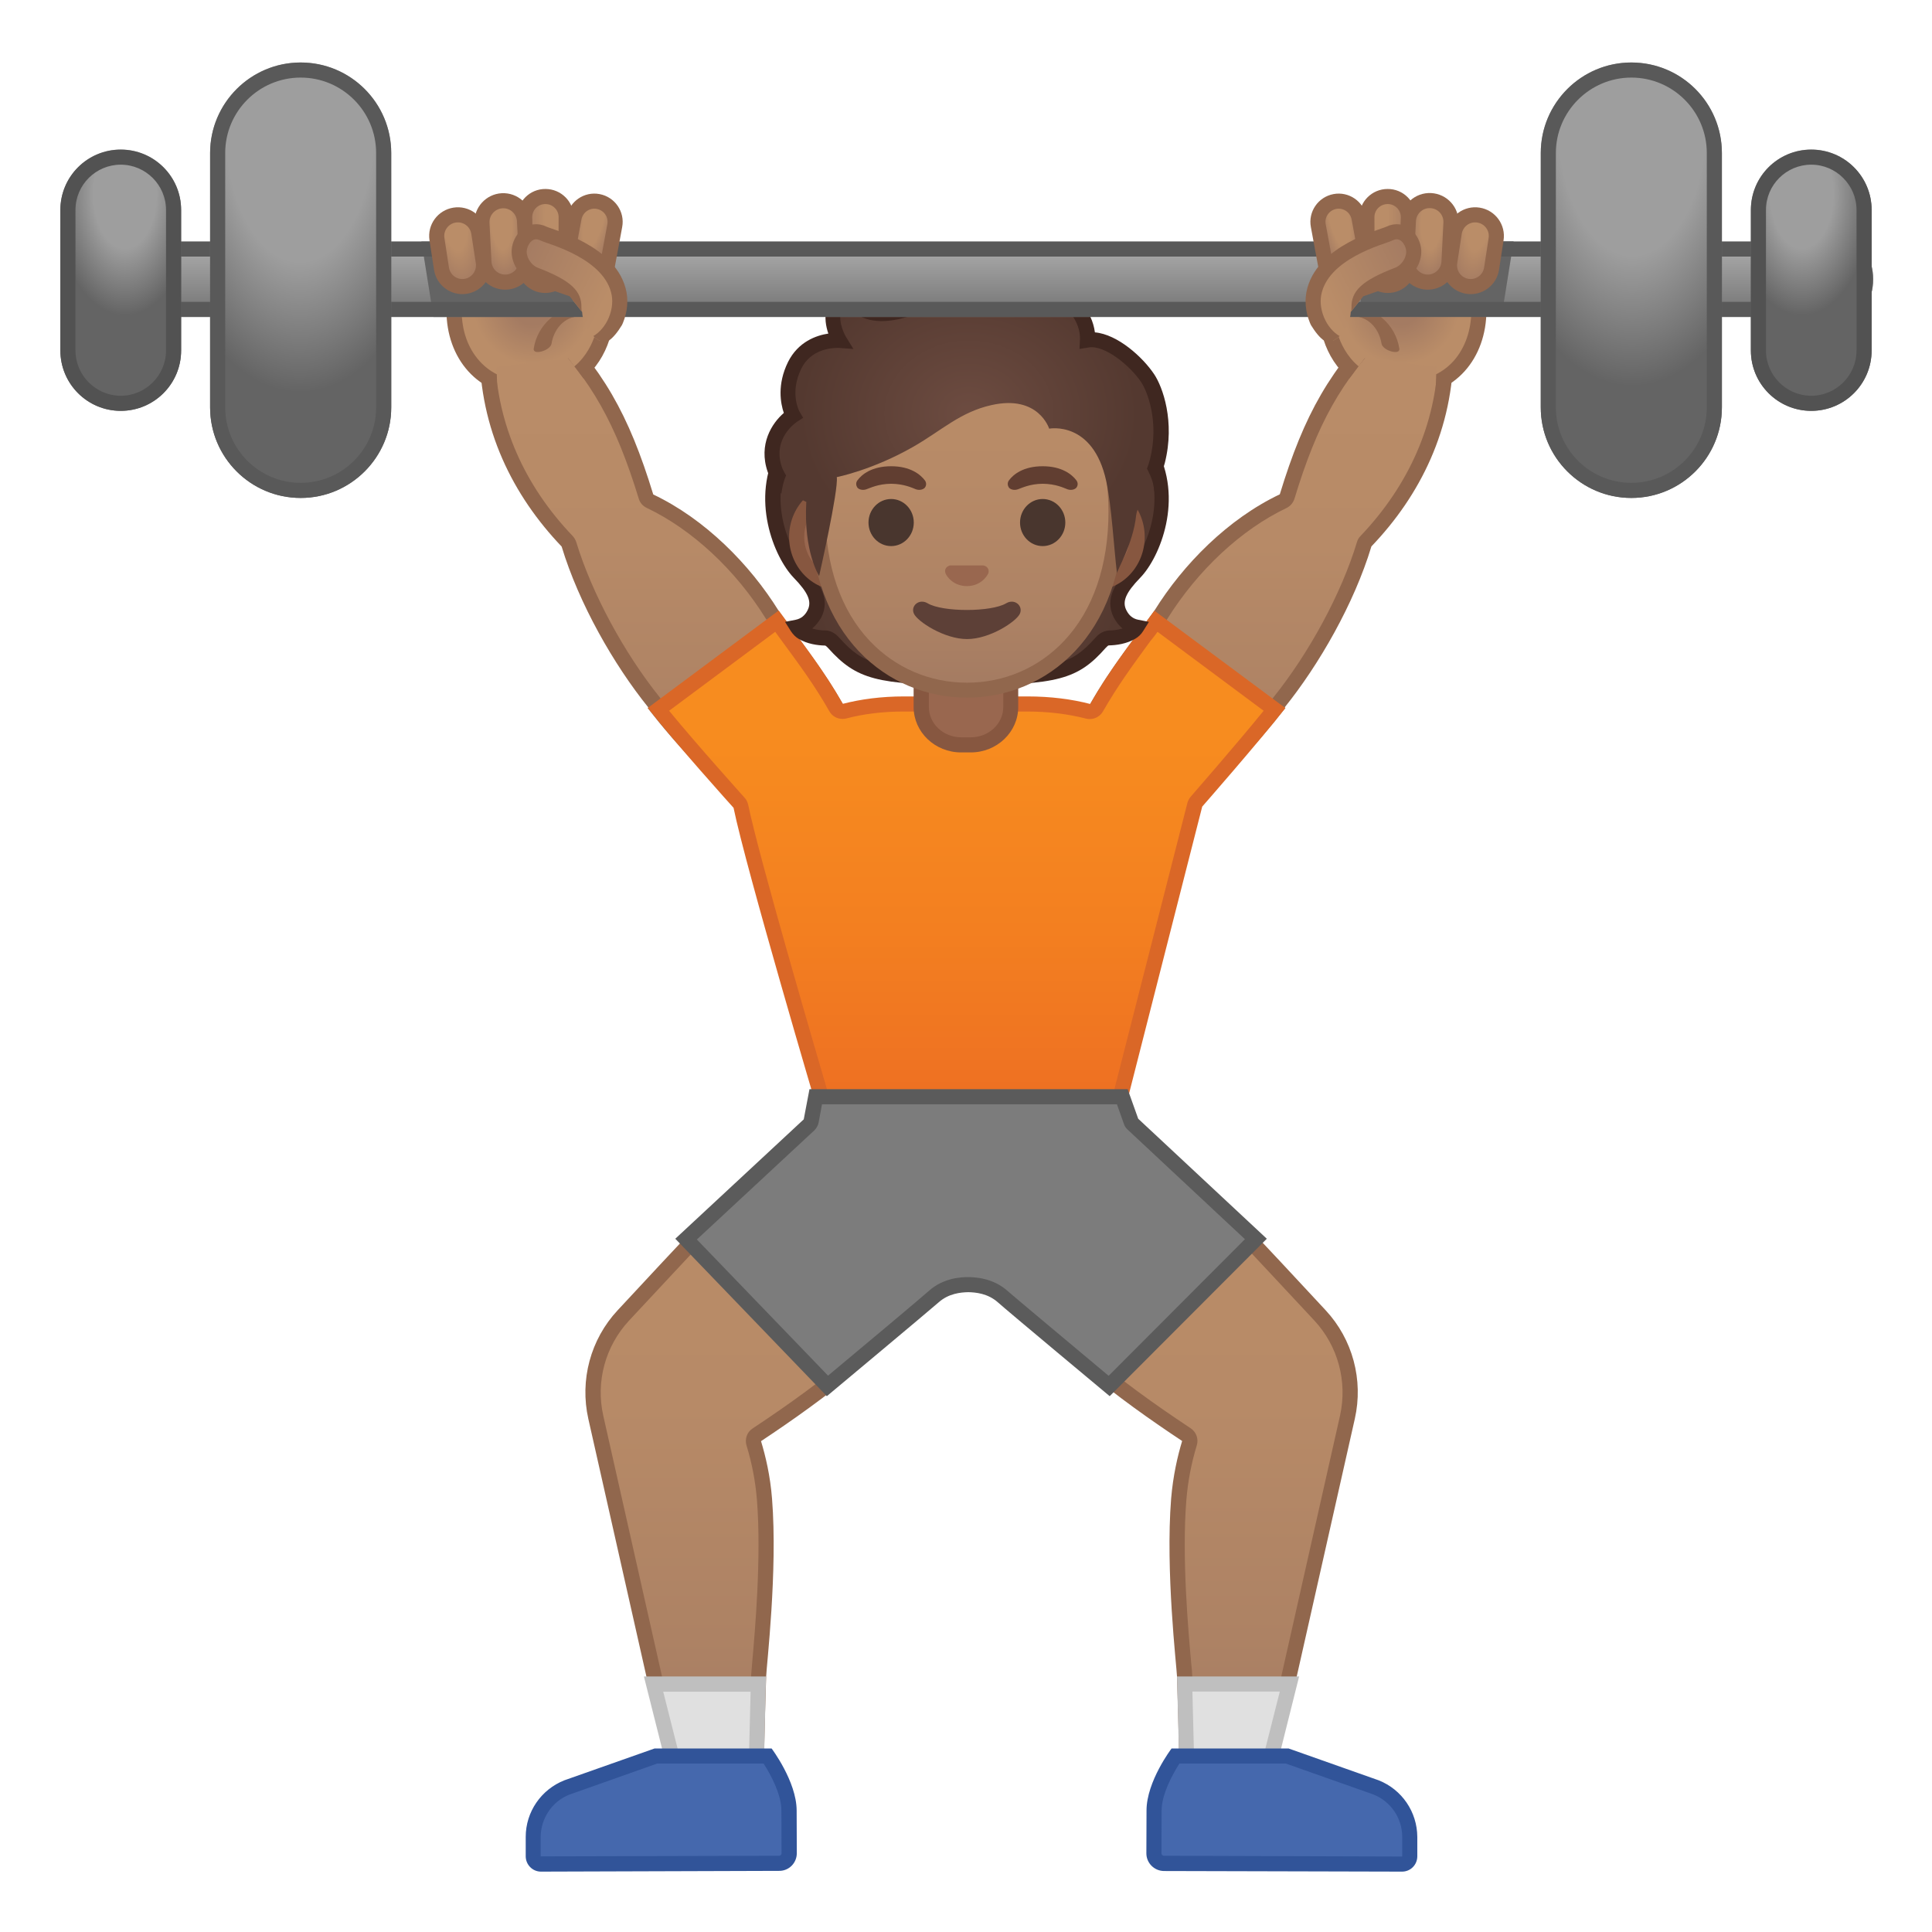 <svg viewBox="0 0 128 128" xmlns="http://www.w3.org/2000/svg" xmlns:xlink="http://www.w3.org/1999/xlink">
  <g id="_x31_">
    <g>
      <g>
        <circle cx="76.01" cy="50.39" fill="#FBC11B" r="3.74"/>
        <g>
          <linearGradient id="SVGID_2_" gradientTransform="matrix(-1 0 0 1 84.02 0)" gradientUnits="userSpaceOnUse" x1="0.28" x2="0.28" y1="54.07" y2="21.437">
            <stop offset="0" style="stop-color:#A47B62"/>
            <stop offset="0.191" style="stop-color:#AD8264"/>
            <stop offset="0.551" style="stop-color:#B78A67"/>
            <stop offset="1" style="stop-color:#BA8D68"/>
          </linearGradient>
          <path d="M75.85,54.07c-0.64,0-1.33-0.29-2.17-0.91c-1.88-1.38-2.5-3.51-1.55-5.31 c1.19-2.25,2.25-3.69,3.72-5.69c0.31-0.42,0.64-0.87,0.99-1.35c0.03-0.03,0.05-0.05,0.07-0.08c2.07-3.31,5.02-6.05,8.1-7.52 c0.13-0.06,0.22-0.17,0.26-0.31c1.59-5.2,3.27-8.14,6.59-11.46l3.93,1.99c-0.08,4.59-1.91,8.88-5.3,12.43 c-0.05,0.06-0.09,0.13-0.12,0.2c-1.04,3.44-3.21,7.46-5.66,10.5c-0.05,0.07-0.09,0.14-0.1,0.22c-1.78,2.27-4.47,5.21-6.39,6.31 C77.18,53.79,76.5,54.07,75.85,54.07z" fill="url(#SVGID_2_)"/>
          <path d="M91.96,22.05l3.32,1.69c-0.15,4.34-1.93,8.4-5.15,11.78c-0.11,0.11-0.19,0.25-0.23,0.4 c-1.02,3.38-3.16,7.34-5.57,10.33c-0.07,0.09-0.13,0.2-0.17,0.31c-1.76,2.22-4.35,5.06-6.18,6.1 c-0.02,0.01-0.04,0.03-0.06,0.04c-0.92,0.62-1.52,0.88-2.06,0.88c-0.53,0-1.12-0.26-1.88-0.81c-1.69-1.24-2.24-3.08-1.4-4.68 c1.17-2.22,2.22-3.65,3.68-5.63c0.3-0.41,0.63-0.85,0.97-1.32c0.04-0.04,0.08-0.09,0.11-0.14c2.02-3.23,4.89-5.91,7.89-7.34 c0.25-0.12,0.44-0.34,0.53-0.61C87.27,28.06,88.87,25.2,91.96,22.05 M91.76,20.83c-3.63,3.56-5.35,6.61-6.97,11.92 c-3.43,1.63-6.39,4.62-8.31,7.71l0,0c-2.04,2.81-3.32,4.37-4.79,7.16c-1.11,2.12-0.31,4.48,1.7,5.95c0.95,0.7,1.72,1,2.47,1 c0.84,0,1.64-0.39,2.62-1.05c2.07-1.18,4.88-4.3,6.68-6.62l-0.05-0.03c2.29-2.85,4.6-6.87,5.75-10.67 c3.22-3.36,5.44-7.77,5.44-13.08L91.76,20.83L91.76,20.83z" fill="#91674D"/>
        </g>
      </g>
      <g>
        <defs>
          <polygon id="SVGID_3_" points="87.14,24.53 89.33,25.17 90.41,23.74 95.17,24.31 95.11,25.97 97.9,26.6 100.93,17.04 88.18,14.18 "/>
        </defs>
        <clipPath id="SVGID_4_">
          <use overflow="visible" xlink:href="#SVGID_3_"/>
        </clipPath>
        <g clip-path="url(#SVGID_4_)">
          <radialGradient id="SVGID_6_" cx="-8.835" cy="19.203" gradientTransform="matrix(0.699 0.715 0.722 -0.706 85.12 40.095)" gradientUnits="userSpaceOnUse" r="7.007">
            <stop offset="0.184" style="stop-color:#A47B62"/>
            <stop offset="0.556" style="stop-color:#BA8D68"/>
          </radialGradient>
          <path d="M93.04,25.77c-3.57,0-4.65-2.58-4.95-3.68c-0.48-1.78-0.04-3.41,0.66-3.82 c0.66-0.38,4.37-1.02,7.14-1.02c1.5,0,1.97,0.2,2.09,0.27l0,3.04c0,3.07-2.02,5.21-4.93,5.22H93.04z" fill="url(#SVGID_6_)"/>
          <path d="M95.89,17.75c0.86,0,1.34,0.07,1.59,0.12l0,2.69c0,1.32-0.42,2.51-1.18,3.36 c-0.8,0.88-1.92,1.35-3.25,1.35c-3.23,0-4.2-2.32-4.47-3.31c-0.43-1.59-0.03-2.99,0.43-3.26 C89.55,18.39,93.09,17.75,95.89,17.75 M95.89,16.75c-2.67,0-6.56,0.61-7.39,1.09c-2.08,1.21-1.59,8.44,4.54,8.44 c0,0,0.01,0,0.01,0c3.39-0.01,5.43-2.58,5.43-5.72l-0.01-3.12C98.47,16.94,97.37,16.75,95.89,16.75L95.89,16.75z" fill="#91674D"/>
        </g>
      </g>
      <path d="M89.55,20.17c1.58,0.23,2.9,1.31,3.16,2.92c0.08,0.48-1.1,0.14-1.18-0.32c-0.14-0.88-0.73-1.67-1.65-1.8 c-0.25-0.04-0.65-0.18-0.73-0.46C89.07,20.26,89.31,20.14,89.55,20.17L89.55,20.17z" fill="#91674D"/>
      <g>
        <linearGradient id="SVGID_8_" gradientTransform="matrix(-1 0 0 1 130.831 0)" gradientUnits="userSpaceOnUse" x1="53.39" x2="53.39" y1="116.94" y2="73.582">
          <stop offset="0" style="stop-color:#A47B62"/>
          <stop offset="0.191" style="stop-color:#AD8264"/>
          <stop offset="0.551" style="stop-color:#B78A67"/>
          <stop offset="1" style="stop-color:#BA8D68"/>
        </linearGradient>
        <path d="M78.63,116.94c-0.02-0.94-0.06-3.14-0.15-5.88c0-0.13-0.03-0.46-0.08-0.93 c-0.19-2.07-0.62-6.93-0.31-10.79c0.1-1.26,0.34-2.51,0.71-3.71c0.06-0.21-0.02-0.44-0.2-0.56c-2.55-1.69-4.74-3.3-6.33-4.67 c-3.35-2.88-6.12-7.5-6.83-8.74l7.51-8.06c1.17,0.79,5.09,3.54,8.35,6.99c2.04,2.16,4.37,4.66,6.15,6.58 c1.68,1.81,2.36,4.33,1.82,6.75l-5.19,23.03L78.63,116.94z" fill="url(#SVGID_8_)"/>
        <path d="M73.02,74.24c1.46,1.01,4.96,3.55,7.91,6.68c2.1,2.22,4.5,4.8,6.15,6.57c1.57,1.69,2.2,4.05,1.7,6.3 l-5.1,22.64l-4.55,0.01c-0.02-1.11-0.07-3.07-0.14-5.4c0-0.14-0.03-0.47-0.08-0.96c-0.18-2.06-0.62-6.89-0.31-10.71 c0.1-1.22,0.33-2.43,0.69-3.61c0.13-0.42-0.03-0.88-0.4-1.13c-2.57-1.7-4.69-3.26-6.28-4.63c-3.05-2.62-5.62-6.74-6.54-8.29 L73.02,74.24 M72.87,72.93l-8.05,8.64c0,0,3.13,5.76,7.12,9.19c1.95,1.68,4.39,3.39,6.38,4.71c-0.3,0.99-0.6,2.28-0.73,3.82 c-0.38,4.78,0.36,11.08,0.39,11.78c0.12,3.66,0.16,6.37,0.16,6.37l6.34-0.02l5.28-23.42c0.58-2.57-0.14-5.27-1.94-7.2 c-1.78-1.92-4.11-4.42-6.15-6.58C77.71,76.05,72.87,72.93,72.87,72.93L72.87,72.93z" fill="#91674D"/>
      </g>
      <path d="M72.19,123.84" fill="#FBC11B"/>
      <path d="M51.69,110.91" fill="#FBC11B"/>
      <g>
        <linearGradient id="SVGID_9_" gradientUnits="userSpaceOnUse" x1="51.288" x2="51.288" y1="116.939" y2="73.582">
          <stop offset="0" style="stop-color:#A47B62"/>
          <stop offset="0.191" style="stop-color:#AD8264"/>
          <stop offset="0.551" style="stop-color:#B78A67"/>
          <stop offset="1" style="stop-color:#BA8D68"/>
        </linearGradient>
        <path d="M44.66,116.92L39.47,93.9c-0.54-2.41,0.13-4.94,1.82-6.75c1.78-1.92,4.11-4.42,6.15-6.58 c3.26-3.45,7.17-6.19,8.35-6.99l7.51,8.06c-0.71,1.24-3.48,5.86-6.83,8.74c-1.59,1.36-3.78,2.98-6.33,4.67 c-0.18,0.12-0.27,0.35-0.2,0.56c0.37,1.21,0.61,2.46,0.71,3.71c0.31,3.87-0.13,8.72-0.31,10.79c-0.04,0.47-0.07,0.8-0.08,0.93 c-0.09,2.74-0.13,4.94-0.15,5.88L44.66,116.92z" fill="url(#SVGID_9_)"/>
        <path d="M55.71,74.24l6.97,7.48c-0.91,1.55-3.48,5.67-6.54,8.29c-1.59,1.37-3.71,2.93-6.28,4.63 c-0.37,0.24-0.53,0.7-0.4,1.13c0.36,1.17,0.59,2.38,0.69,3.61c0.3,3.83-0.13,8.65-0.31,10.71c-0.04,0.49-0.07,0.82-0.08,0.96 c-0.08,2.33-0.12,4.29-0.14,5.4l-4.55-0.01l-5.1-22.64c-0.51-2.25,0.13-4.61,1.7-6.3c1.65-1.77,4.05-4.35,6.15-6.57 C50.75,77.79,54.25,75.25,55.71,74.24 M55.86,72.93c0,0-4.84,3.12-8.79,7.3c-2.04,2.16-4.37,4.66-6.15,6.58 c-1.8,1.93-2.52,4.63-1.94,7.2l5.28,23.42l6.34,0.02c0,0,0.04-2.71,0.16-6.37c0.02-0.7,0.77-7,0.39-11.78 c-0.12-1.54-0.43-2.83-0.73-3.82c1.99-1.32,4.43-3.03,6.38-4.71c3.99-3.43,7.12-9.19,7.12-9.19L55.86,72.93L55.86,72.93z" fill="#91674D"/>
      </g>
      <g>
        <polygon fill="#E0E0E0" points="44.65,116.93 43.3,111.57 50.24,111.57 50.11,116.94 "/>
        <path d="M49.73,112.07l-0.11,4.37l-4.58-0.01l-1.1-4.35H49.73 M50.75,111.07L50.75,111.07L50.75,111.07z M50.75,111.07h-8.09l1.6,6.35l6.34,0.02L50.75,111.07L50.75,111.07z" fill="#BFBFBF"/>
      </g>
      <g>
        <path d="M35.83,123.5c-0.14,0-0.27-0.05-0.36-0.15c-0.1-0.1-0.15-0.23-0.15-0.36l0-1.28 c0.01-1.46,0.89-2.75,2.25-3.28l5.88-2.08h7.41c0.38,0.56,1.41,2.19,1.42,3.61l0.01,2.84c0,0.18-0.07,0.34-0.19,0.47 s-0.29,0.19-0.47,0.2L35.83,123.5z" fill="#4568AD"/>
        <path d="M50.59,116.84c0.48,0.74,1.18,2.05,1.18,3.11l0.01,2.84c0,0.06-0.03,0.09-0.05,0.11 c-0.02,0.02-0.06,0.05-0.11,0.05l-15.8,0.04l0-1.28c0.01-1.25,0.76-2.36,1.9-2.81l5.82-2.06H50.59 M51.12,115.84h-7.75 l-5.98,2.11c-1.54,0.61-2.56,2.09-2.56,3.75l0,1.28c0,0.56,0.45,1.02,1.01,1.02c0,0,0,0,0,0l15.79-0.05 c0.64,0,1.16-0.52,1.16-1.17l-0.01-2.84C52.77,118.02,51.12,115.84,51.12,115.84L51.12,115.84z" fill="#315499"/>
      </g>
      <path d="M77.04,110.91" fill="#FBC11B"/>
      <g>
        <polygon fill="#E0E0E0" points="78.49,111.57 85.43,111.57 84.08,116.93 78.62,116.94 "/>
        <path d="M84.79,112.07l-1.1,4.35l-4.58,0.01L79,112.07H84.79 M86.07,111.07h-8.09l0.16,6.37l6.34-0.02 L86.07,111.07L86.07,111.07z" fill="#BFBFBF"/>
      </g>
      <g>
        <path d="M77.1,123.45c-0.18,0-0.34-0.07-0.47-0.2c-0.12-0.12-0.19-0.29-0.19-0.47l0.01-2.84 c0-1.42,1.03-3.05,1.42-3.61h7.41l5.9,2.09c1.34,0.53,2.22,1.82,2.23,3.28l0,1.28c0,0.14-0.05,0.27-0.15,0.36 c-0.1,0.1-0.23,0.15-0.36,0.15L77.1,123.45z" fill="#4568AD"/>
        <path d="M85.19,116.84l5.78,2.04c1.17,0.46,1.93,1.57,1.93,2.82L92.9,123l-15.79-0.05 c-0.06,0-0.09-0.03-0.11-0.05c-0.02-0.02-0.05-0.06-0.05-0.11l0.01-2.84c0-1.06,0.71-2.38,1.18-3.11H85.19 M85.37,115.84h-7.75 c0,0-1.66,2.18-1.66,4.11l-0.01,2.84c0,0.64,0.52,1.16,1.16,1.17L92.89,124c0,0,0,0,0,0c0.56,0,1.01-0.45,1.01-1.02l0-1.28 c-0.01-1.66-1.02-3.14-2.56-3.75L85.37,115.84L85.37,115.84z" fill="#315499"/>
      </g>
      <g>
        <circle cx="52.05" cy="50.39" fill="#FBC11B" r="3.74"/>
        <g>
          <linearGradient id="SVGID_10_" gradientUnits="userSpaceOnUse" x1="44.324" x2="44.324" y1="54.07" y2="21.437">
            <stop offset="0" style="stop-color:#A47B62"/>
            <stop offset="0.191" style="stop-color:#AD8264"/>
            <stop offset="0.551" style="stop-color:#B78A67"/>
            <stop offset="1" style="stop-color:#BA8D68"/>
          </linearGradient>
          <path d="M52.21,54.07c-0.65,0-1.33-0.28-2.34-0.96c-1.96-1.12-4.66-4.08-6.44-6.35 c-0.01-0.07-0.04-0.14-0.08-0.2c-2.45-3.04-4.62-7.06-5.66-10.5c-0.02-0.08-0.06-0.14-0.12-0.2c-3.39-3.55-5.22-7.84-5.3-12.43 l3.93-1.99c3.32,3.32,5,6.26,6.59,11.46c0.04,0.13,0.14,0.25,0.26,0.31c3.08,1.47,6.04,4.21,8.1,7.52 c0.02,0.03,0.04,0.06,0.07,0.09c0.35,0.48,0.68,0.93,0.99,1.35c1.47,2,2.53,3.44,3.72,5.69c0.95,1.8,0.33,3.94-1.55,5.31 C53.54,53.78,52.85,54.07,52.21,54.07L52.21,54.07z" fill="url(#SVGID_10_)"/>
          <path d="M36.11,22.05c3.08,3.15,4.69,6.02,6.21,10.99c0.08,0.27,0.27,0.49,0.53,0.61 c3,1.43,5.88,4.1,7.89,7.34c0.03,0.05,0.07,0.1,0.11,0.14c0.34,0.47,0.67,0.91,0.97,1.33c1.46,1.98,2.51,3.41,3.68,5.63 c0.84,1.6,0.29,3.44-1.4,4.68c-0.75,0.55-1.35,0.81-1.88,0.81c-0.54,0-1.14-0.25-2.06-0.88c-0.02-0.01-0.04-0.03-0.06-0.04 c-1.84-1.05-4.43-3.88-6.18-6.1c-0.04-0.11-0.09-0.21-0.17-0.31c-2.41-2.99-4.54-6.95-5.57-10.33 c-0.05-0.15-0.13-0.29-0.23-0.4c-3.23-3.37-5-7.44-5.15-11.78L36.11,22.05 M36.3,20.83l-4.53,2.3c0,5.31,2.22,9.71,5.44,13.08 c1.15,3.79,3.45,7.82,5.75,10.67l-0.05,0.03c1.8,2.32,4.61,5.44,6.68,6.62c0.98,0.66,1.78,1.05,2.62,1.05 c0.75,0,1.52-0.31,2.47-1c2.01-1.47,2.81-3.84,1.7-5.95c-1.47-2.79-2.75-4.35-4.79-7.16l0,0c-1.92-3.09-4.88-6.08-8.31-7.71 C41.65,27.43,39.93,24.39,36.3,20.83L36.3,20.83z" fill="#91674D"/>
        </g>
      </g>
      <g>
        <linearGradient id="SVGID_11_" gradientUnits="userSpaceOnUse" x1="64.032" x2="64.032" y1="48.559" y2="75.019">
          <stop offset="0" style="stop-color:#F78C1F"/>
          <stop offset="0.494" style="stop-color:#F37F20"/>
          <stop offset="1" style="stop-color:#ED6D23"/>
        </linearGradient>
        <path d="M54.58,73.22c-0.71-2.4-4.74-16.14-5.49-19.8c-0.02-0.09-0.06-0.17-0.12-0.23 c-0.04-0.04-3.47-3.85-5.34-6.19l7.86-5.84c0.25,0.35,0.5,0.67,0.73,0.99c1.23,1.68,2.21,3,3.2,4.74 c0.09,0.16,0.26,0.25,0.43,0.25c0.04,0,0.08-0.01,0.13-0.02c1.21-0.32,2.53-0.48,3.94-0.48h8.16c1.43,0,2.79,0.16,4.03,0.48 c0.04,0.01,0.08,0.02,0.12,0.02c0.18,0,0.34-0.09,0.43-0.25c0.99-1.74,1.96-3.06,3.2-4.74c0.23-0.32,0.48-0.65,0.73-0.99 L84.44,47c-1.82,2.29-5.14,6.07-5.17,6.11c-0.05,0.06-0.09,0.13-0.11,0.21l-5.08,19.9H54.58z" fill="url(#SVGID_11_)"/>
        <path d="M76.69,41.86l7.03,5.23c-1.86,2.29-4.8,5.65-4.83,5.69c-0.1,0.12-0.18,0.26-0.22,0.41l-4.98,19.53H54.95 c-0.93-3.17-4.66-15.91-5.38-19.4c-0.04-0.18-0.12-0.34-0.24-0.47c-0.03-0.04-3.08-3.42-5-5.76l7.03-5.23 c0.15,0.2,0.29,0.4,0.43,0.59c1.22,1.66,2.19,2.97,3.16,4.68c0.18,0.32,0.52,0.5,0.87,0.5c0.08,0,0.17-0.01,0.25-0.03 c1.17-0.31,2.45-0.46,3.81-0.46h4.08h4.08c1.39,0,2.71,0.16,3.91,0.47c0.08,0.02,0.17,0.03,0.25,0.03c0.35,0,0.69-0.19,0.87-0.5 c0.98-1.71,1.94-3.02,3.16-4.69C76.4,42.26,76.54,42.06,76.69,41.86 M76.48,40.46c-1.79,2.46-2.99,3.97-4.25,6.18 c-1.23-0.32-2.62-0.5-4.16-0.5h-4.08H59.9c-1.51,0-2.86,0.18-4.06,0.49c-1.26-2.21-2.46-3.72-4.25-6.18l-8.67,6.45 c1.8,2.32,5.68,6.62,5.68,6.62c0.83,4.06,5.61,20.2,5.61,20.2h20.27l5.17-20.28c0,0,3.75-4.28,5.51-6.53L76.48,40.46 L76.48,40.46z" fill="#DA6727"/>
      </g>
      <g id="XMLID_1_">
        <g id="XMLID_2_">
          <path d="M63.68,49.35c-1.46,0-2.65-1.12-2.65-2.51v-3.17h5.93v3.17c0,1.38-1.19,2.51-2.65,2.51H63.68z" fill="#99674F"/>
          <path d="M66.47,44.17v2.67c0,1.11-0.97,2.01-2.15,2.01h-0.63c-1.19,0-2.15-0.9-2.15-2.01v-2.67H64H66.47 M67.47,43.17H64h-3.47v3.67c0,1.66,1.41,3.01,3.15,3.01h0.63c1.74,0,3.15-1.35,3.15-3.01V43.17L67.47,43.17z" fill="#875740"/>
        </g>
      </g>
      <radialGradient id="SVGID_13_" cx="-1825.455" cy="238.452" gradientTransform="matrix(0.216 1.029 0.31 -0.069 409.123 1912.313)" gradientUnits="userSpaceOnUse" r="1.125">
        <stop offset="0.599" style="stop-color:#FFCA28"/>
        <stop offset="1" style="stop-color:#FFB300"/>
      </radialGradient>
      <path d=" M88.04,18.03c0.14,0.75,0.86,1.24,1.6,1.1" fill="url(#SVGID_13_)" stroke="#EDA600" stroke-linecap="round" stroke-linejoin="round" stroke-miterlimit="10"/>
      <g>
        <radialGradient id="SVGID_14_" cx="64.082" cy="37.362" gradientUnits="userSpaceOnUse" r="10.543">
          <stop offset="0" style="stop-color:#6D4C41"/>
          <stop offset="1" style="stop-color:#543930"/>
        </radialGradient>
        <path d="M74.21,40.68c-0.48-0.94,0.08-1.79,1-2.75c1.04-1.08,2.78-4.77,0.94-8.06 c-0.35-0.05-5.37,0.03-6.64,0.03c-1.54,0-3.89,0-5.43,0c-1.54,0-3.88,0-5.43,0c-1.27,0-6.3-0.07-6.64-0.03 c-1.84,3.29-0.11,6.99,0.94,8.06c0.93,0.96,1.48,1.81,1,2.75c-0.32,0.61-0.78,0.82-1.12,0.88c0.09,0.14,0.21,0.26,0.35,0.34 c0.49,0.29,1.1,0.36,1.5,0.37c0.24,0.01,0.42,0.17,0.58,0.34c1.69,1.88,2.87,2.27,8.83,2.27c5.96,0,7.14-0.39,8.83-2.27 c0.16-0.18,0.33-0.34,0.58-0.34c0.4-0.01,1.01-0.08,1.5-0.37c0.14-0.08,0.26-0.2,0.35-0.34C75,41.49,74.53,41.29,74.21,40.68z" fill="url(#SVGID_14_)"/>
        <path d="M64.08,45.38c-5.96,0-7.34-0.36-9.2-2.43c-0.13-0.14-0.19-0.18-0.22-0.18 c-0.48-0.01-1.17-0.1-1.74-0.44c-0.21-0.12-0.38-0.3-0.52-0.51l-0.39-0.62l0.71-0.14c0.34-0.07,0.6-0.27,0.78-0.62 c0.3-0.58,0.05-1.17-0.92-2.17c-1.29-1.34-2.92-5.25-1.01-8.65l0.12-0.22l0.24-0.04c0.23-0.03,1.6-0.03,4.57,0 c0.92,0.01,1.73,0.02,2.14,0.02h10.85c0.41,0,1.23-0.01,2.14-0.02c2.97-0.03,4.34-0.04,4.57,0l0.24,0.04l0.12,0.22 c1.91,3.41,0.28,7.32-1.01,8.65c-0.97,1-1.22,1.59-0.92,2.17l0,0c0.18,0.35,0.43,0.55,0.78,0.62l0.71,0.14l-0.39,0.62 c-0.13,0.21-0.31,0.38-0.52,0.5c-0.57,0.34-1.26,0.43-1.75,0.44c-0.04,0-0.11,0.06-0.22,0.18 C71.42,45.01,70.04,45.38,64.08,45.38z M53.81,41.64c0.33,0.1,0.67,0.13,0.88,0.13c0.49,0.01,0.8,0.36,0.94,0.51 c1.54,1.7,2.5,2.1,8.46,2.1s6.92-0.4,8.46-2.1c0.13-0.15,0.44-0.49,0.94-0.51c0.21,0,0.55-0.03,0.88-0.13 c-0.23-0.19-0.43-0.44-0.58-0.73v0c-0.65-1.27,0.18-2.39,1.09-3.33c0.8-0.82,2.53-4.15,0.99-7.23 c-0.72-0.01-2.76,0.01-4.18,0.02c-0.92,0.01-1.74,0.02-2.15,0.02H58.66c-0.42,0-1.23-0.01-2.15-0.02 c-1.42-0.01-3.46-0.03-4.18-0.02c-1.54,3.08,0.19,6.4,0.99,7.23c0.9,0.93,1.74,2.06,1.09,3.33 C54.24,41.2,54.04,41.45,53.81,41.64z" fill="#3F2720"/>
        <g>
          <path d="M55.6,38.6c-1.55,0-2.82-1.36-2.82-3.03c0-1.67,1.26-3.03,2.82-3.03h16.92c1.55,0,2.82,1.36,2.82,3.03 c0,1.67-1.26,3.03-2.82,3.03H55.6z" fill="#99674F"/>
          <path d="M72.52,33.04c1.28,0,2.32,1.14,2.32,2.53s-1.04,2.53-2.32,2.53h-2.28H57.88H55.6 c-1.28,0-2.32-1.14-2.32-2.53s1.04-2.53,2.32-2.53h2.28h12.36H72.52 M72.52,32.04h-2.28H57.88H55.6 c-1.82,0-3.32,1.59-3.32,3.53s1.49,3.53,3.32,3.53h2.28h12.36h2.28c1.82,0,3.32-1.59,3.32-3.53S74.34,32.04,72.52,32.04 L72.52,32.04z" fill="#875740"/>
        </g>
        <g>
          <linearGradient id="SVGID_15_" gradientUnits="userSpaceOnUse" x1="64.057" x2="64.057" y1="45.517" y2="20.581">
            <stop offset="0" style="stop-color:#A47B62"/>
            <stop offset="0.191" style="stop-color:#AD8264"/>
            <stop offset="0.551" style="stop-color:#B78A67"/>
            <stop offset="1" style="stop-color:#BA8D68"/>
          </linearGradient>
          <path d="M64.06,45.72c-4.76,0-9.88-3.7-9.88-11.82c0-6.52,3.78-13.55,9.88-13.55s9.88,7.03,9.88,13.55 C73.93,42.02,68.81,45.72,64.06,45.72z" fill="url(#SVGID_15_)"/>
          <path d="M64.06,20.85L64.06,20.85c5.79,0,9.38,6.78,9.38,13.05c0,3.56-1.02,6.53-2.95,8.57 c-1.68,1.78-3.96,2.76-6.43,2.76c-2.46,0-4.74-0.98-6.43-2.76c-1.93-2.04-2.95-5-2.95-8.57 C54.68,27.62,58.27,20.85,64.06,20.85 M64.06,19.85L64.06,19.85L64.06,19.85c-5.39,0-10.38,5.76-10.38,14.05 c0,8.25,5.14,12.32,10.38,12.32s10.38-4.08,10.38-12.32C74.43,25.61,69.44,19.85,64.06,19.85L64.06,19.85z" fill="#91674D"/>
        </g>
        <path d="M65.25,37.49c-0.03-0.01-0.07-0.02-0.1-0.03h-2.19c-0.03,0-0.07,0.01-0.1,0.03 c-0.2,0.08-0.31,0.29-0.21,0.51c0.09,0.22,0.53,0.83,1.41,0.83c0.88,0,1.31-0.61,1.41-0.83C65.56,37.78,65.45,37.57,65.25,37.49 z" fill="#99674F"/>
        <path d="M66.66,39.97c-0.99,0.59-4.22,0.59-5.2,0c-0.57-0.34-1.15,0.18-0.91,0.69c0.23,0.51,2,1.68,3.52,1.68 c1.52,0,3.27-1.17,3.5-1.68C67.8,40.15,67.23,39.63,66.66,39.97z" fill="#5D4037"/>
        <ellipse cx="59.04" cy="34.62" fill="#49362E" rx="1.5" ry="1.56"/>
        <ellipse cx="69.08" cy="34.62" fill="#49362E" rx="1.5" ry="1.56"/>
        <path d="M61.27,31.82c-0.29-0.38-0.95-0.93-2.23-0.93c-1.29,0-1.95,0.55-2.23,0.93 c-0.13,0.17-0.09,0.36-0.01,0.48c0.08,0.11,0.32,0.21,0.59,0.12c0.27-0.09,0.78-0.36,1.65-0.37c0.87,0.01,1.39,0.27,1.65,0.37 c0.27,0.09,0.51-0.01,0.59-0.12C61.37,32.18,61.4,31.99,61.27,31.82z" fill="#613E31"/>
        <path d="M71.31,31.82c-0.29-0.38-0.95-0.93-2.23-0.93c-1.29,0-1.95,0.55-2.23,0.93 c-0.13,0.17-0.09,0.36-0.01,0.48c0.08,0.11,0.32,0.21,0.59,0.12c0.27-0.09,0.78-0.36,1.65-0.37c0.87,0.01,1.39,0.27,1.65,0.37 c0.27,0.09,0.51-0.01,0.59-0.12C71.41,32.18,71.44,31.99,71.31,31.82z" fill="#613E31"/>
        <g>
          <radialGradient id="SVGID_16_" cx="64.196" cy="27.406" gradientTransform="matrix(1 0 0 0.864 0 3.722)" gradientUnits="userSpaceOnUse" r="11.2">
            <stop offset="0" style="stop-color:#6D4C41"/>
            <stop offset="1" style="stop-color:#543930"/>
          </radialGradient>
          <path d="M60.48,20.36c-3.78,1.34-4.15-1.03-4.15-1.03c-2.05,1.02-0.7,3.22-0.7,3.22 s-2.08-0.15-2.97,1.65c-0.93,1.88-0.11,3.32-0.11,3.32s-2,1.27-1.21,3.58c0.52,1.53,2.08,2.15,2.08,2.15 c-0.19,3.31,0.85,4.91,0.85,4.91s1.29-5.68,1.17-6.55c0,0,2.39-0.47,5.1-2.03c1.83-1.05,3.08-2.28,5.14-2.74 c3.13-0.71,3.83,1.56,3.83,1.56s2.9-0.56,3.78,3.47c0.36,1.66,0.51,4.43,0.71,6.11c-0.02-0.15,1.08-1.97,1.27-3.82 c0.07-0.69,1.11-2.36,1.42-3.61c0.68-2.71-0.21-4.85-0.64-5.48c-0.77-1.17-2.61-2.77-3.99-2.54c0.07-1.48-1.09-2.85-2.5-3.32 C65.74,17.92,61.6,19.97,60.48,20.36z" fill="url(#SVGID_16_)"/>
          <path d="M76.47,24.8c-0.75-1.13-2.42-2.65-3.93-2.78c-0.18-1.42-1.31-2.77-2.81-3.28 c-3.55-1.19-7.31,0.31-8.91,0.96c-0.21,0.08-0.38,0.15-0.51,0.2c-1.28,0.45-2.28,0.5-2.89,0.15c-0.51-0.29-0.6-0.77-0.6-0.79 l-0.11-0.67l-0.61,0.3c-0.69,0.35-1.14,0.85-1.32,1.49c-0.18,0.63-0.06,1.26,0.1,1.72c-0.8,0.12-2,0.54-2.67,1.88 c-0.74,1.5-0.49,2.76-0.28,3.38c-0.78,0.67-1.7,2.07-1.07,3.9c0.21,0.61,0.55,1.08,0.91,1.45c0,0,0.06-0.65,0.31-1.21 c0,0-0.21-0.35-0.28-0.56c-0.65-1.9,0.94-2.95,1.01-3l0.4-0.26l-0.24-0.41c-0.01-0.01-0.68-1.23,0.12-2.85 c0.63-1.28,1.99-1.37,2.38-1.37c0.06,0,0.09,0,0.1,0l0.97,0.07l-0.51-0.83c0-0.01-0.52-0.88-0.31-1.64 c0.06-0.22,0.18-0.4,0.35-0.56c0.16,0.27,0.41,0.57,0.8,0.8c0.89,0.53,2.16,0.51,3.75-0.06c0.14-0.05,0.32-0.12,0.55-0.21 c1.5-0.6,5.02-2.01,8.22-0.94c1.29,0.43,2.21,1.65,2.16,2.82l-0.03,0.62l0.61-0.1c1.07-0.18,2.77,1.23,3.49,2.32 c0.37,0.56,1.2,2.57,0.57,5.09c-0.05,0.19-0.12,0.41-0.2,0.62c0,0,0.4,0.71,0.46,1.28c0.06,0.57,0.15-0.14,0.15-0.14 c0.23-0.51,0.45-1.03,0.57-1.51C77.87,27.92,77.02,25.62,76.47,24.8z" fill="#3F2720"/>
        </g>
      </g>
      <rect fill="none" height="40.06" width="27.73" x="50.51" y="17.72"/>
      <g>
        <defs>
          <polygon id="SVGID_17_" points="40.92,24.53 38.73,25.17 37.65,23.74 32.9,24.31 32.95,25.97 30.17,26.6 27.14,17.04 39.88,14.18 "/>
        </defs>
        <clipPath id="SVGID_18_">
          <use overflow="visible" xlink:href="#SVGID_17_"/>
        </clipPath>
        <g clip-path="url(#SVGID_18_)">
          <radialGradient id="SVGID_19_" cx="35.209" cy="19.131" gradientTransform="matrix(-0.699 0.715 -0.722 -0.706 73.687 8.555)" gradientUnits="userSpaceOnUse" r="7.007">
            <stop offset="0.184" style="stop-color:#A47B62"/>
            <stop offset="0.556" style="stop-color:#BA8D68"/>
          </radialGradient>
          <path d="M35.01,25.77c-2.91,0-4.93-2.15-4.93-5.22l0-3.04c0.12-0.07,0.59-0.27,2.09-0.27 c2.77,0,6.48,0.64,7.14,1.02c0.71,0.41,1.14,2.04,0.66,3.82c-0.3,1.11-1.38,3.68-4.95,3.68H35.01z" fill="url(#SVGID_19_)"/>
          <path d="M30.59,17.44L30.59,17.44L30.59,17.44 M32.17,17.75c2.8,0,6.34,0.64,6.89,0.95 c0.46,0.27,0.86,1.67,0.43,3.26c-0.27,1-1.24,3.31-4.48,3.31c-1.33,0-2.45-0.47-3.24-1.35c-0.77-0.85-1.19-2.04-1.18-3.36 l0-2.69C30.84,17.81,31.32,17.75,32.17,17.75 M32.17,16.75c-1.48,0-2.58,0.19-2.58,0.69l-0.01,3.12 c-0.01,3.14,2.04,5.71,5.43,5.72c0,0,0.01,0,0.01,0c6.13,0,6.62-7.23,4.54-8.44C38.74,17.36,34.85,16.75,32.17,16.75 L32.17,16.75z" fill="#91674D"/>
        </g>
      </g>
      <path d="M38.52,20.17c-1.58,0.23-2.9,1.31-3.16,2.92c-0.08,0.48,1.1,0.14,1.18-0.32 c0.14-0.88,0.73-1.67,1.65-1.8c0.25-0.04,0.65-0.18,0.73-0.46C38.99,20.26,38.76,20.14,38.52,20.17L38.52,20.17z" fill="#91674D"/>
      <g>
        <linearGradient id="SVGID_20_" gradientTransform="matrix(1 0 0 1.25 0 -5.167)" gradientUnits="userSpaceOnUse" x1="64.103" x2="64.103" y1="16" y2="20.776">
          <stop offset="0" style="stop-color:#BDBDBD"/>
          <stop offset="1" style="stop-color:#757575"/>
        </linearGradient>
        <path d="M122.46,16H5.75c-0.91,0-1.64,1.12-1.64,2.5c0,1.38,0.74,2.5,1.64,2.5H64.1h58.36 c0.91,0,1.64-1.12,1.64-2.5C124.1,17.12,123.37,16,122.46,16z" fill="url(#SVGID_20_)"/>
      </g>
      <polygon fill="#646464" points="38.05,21 28.72,21 27.92,16 38.05,16 "/>
      <polygon fill="#646464" points="90.15,20.99 99.48,20.99 100.28,15.99 90.15,15.99 "/>
      <path d="M122.46,17c0.2,0,0.64,0.57,0.64,1.5c0,0.93-0.45,1.5-0.64,1.5H64.1H5.75c-0.2,0-0.64-0.57-0.64-1.5 c0-0.93,0.45-1.5,0.64-1.5H122.46 M122.46,16H5.75c-0.91,0-1.64,1.12-1.64,2.5c0,1.38,0.74,2.5,1.64,2.5H64.1h58.36 c0.91,0,1.64-1.12,1.64-2.5C124.1,17.12,123.37,16,122.46,16L122.46,16z" fill="#595959"/>
      <g>
        <radialGradient id="SVGID_21_" cx="-102.041" cy="10.167" gradientTransform="matrix(1.234415e-13 0.902 -0.507 3.918900e-14 25.023 100.685)" gradientUnits="userSpaceOnUse" r="24.348">
          <stop offset="0.396" style="stop-color:#9E9E9E"/>
          <stop offset="0.79" style="stop-color:#646464"/>
        </radialGradient>
        <path d="M19.92,32.99L19.92,32.99c3.31,0,6-2.69,6-6V10.14c0-3.31-2.69-6-6-6h0c-3.31,0-6,2.69-6,6v16.85 C13.92,30.3,16.6,32.99,19.92,32.99z" fill="url(#SVGID_21_)"/>
        <radialGradient id="SVGID_22_" cx="-174.458" cy="14.792" gradientTransform="matrix(1.333 0 0 2.306 240.833 -21.261)" gradientUnits="userSpaceOnUse" r="3.543">
          <stop offset="0.441" style="stop-color:#9E9E9E"/>
          <stop offset="0.985" style="stop-color:#646464"/>
        </radialGradient>
        <path d="M8,27.22L8,27.22c2.21,0,4-1.79,4-4v-9.31c0-2.21-1.79-4-4-4h0c-2.21,0-4,1.79-4,4v9.31 C4,25.43,5.79,27.22,8,27.22z" fill="url(#SVGID_22_)"/>
        <path d="M19.92,5.14c2.76,0,5,2.24,5,5v16.85c0,2.76-2.24,5-5,5c-2.76,0-5-2.24-5-5V10.14 C14.92,7.38,17.16,5.14,19.92,5.14 M19.92,4.14L19.92,4.14c-3.31,0-6,2.69-6,6v16.85c0,3.31,2.69,6,6,6h0c3.31,0,6-2.69,6-6 V10.14C25.92,6.82,23.23,4.14,19.92,4.14L19.92,4.14z" fill="#595959"/>
        <path d="M8,10.91c1.65,0,3,1.35,3,3v9.31c0,1.65-1.35,3-3,3s-3-1.35-3-3v-9.31C5,12.25,6.35,10.91,8,10.91 M8,9.91L8,9.91c-2.21,0-4,1.79-4,4v9.31c0,2.21,1.79,4,4,4h0c2.21,0,4-1.79,4-4v-9.31C12,11.7,10.21,9.91,8,9.91L8,9.91z" fill="#525252"/>
      </g>
      <g>
        <radialGradient id="SVGID_23_" cx="-1251.694" cy="10.167" gradientTransform="matrix(-1.234415e-13 0.902 0.507 3.918900e-14 102.978 1137.256)" gradientUnits="userSpaceOnUse" r="24.348">
          <stop offset="0.396" style="stop-color:#9E9E9E"/>
          <stop offset="0.79" style="stop-color:#646464"/>
        </radialGradient>
        <path d="M108.08,32.99L108.08,32.99c-3.31,0-6-2.69-6-6V10.14c0-3.31,2.69-6,6-6h0c3.31,0,6,2.69,6,6 v16.85C114.08,30.3,111.4,32.99,108.08,32.99z" fill="url(#SVGID_23_)"/>
        <radialGradient id="SVGID_24_" cx="-1209.146" cy="14.792" gradientTransform="matrix(-1.333 0 0 2.306 -1492.418 -21.261)" gradientUnits="userSpaceOnUse" r="3.543">
          <stop offset="0.441" style="stop-color:#9E9E9E"/>
          <stop offset="0.985" style="stop-color:#646464"/>
        </radialGradient>
        <path d="M120,27.22L120,27.22c-2.21,0-4-1.79-4-4v-9.31c0-2.21,1.79-4,4-4h0c2.21,0,4,1.79,4,4v9.31 C124,25.43,122.21,27.22,120,27.22z" fill="url(#SVGID_24_)"/>
        <path d="M108.08,5.14c2.76,0,5,2.24,5,5v16.85c0,2.76-2.24,5-5,5c-2.76,0-5-2.24-5-5V10.14 C103.08,7.38,105.33,5.14,108.08,5.14 M108.08,4.14L108.08,4.14c-3.31,0-6,2.69-6,6v16.85c0,3.31,2.69,6,6,6h0 c3.31,0,6-2.69,6-6V10.14C114.08,6.82,111.4,4.14,108.08,4.14L108.08,4.14z" fill="#595959"/>
        <path d="M120,10.91c1.65,0,3,1.35,3,3v9.31c0,1.65-1.35,3-3,3s-3-1.35-3-3v-9.31 C117,12.25,118.35,10.91,120,10.91 M120,9.91L120,9.91c-2.21,0-4,1.79-4,4v9.31c0,2.21,1.79,4,4,4h0c2.21,0,4-1.79,4-4v-9.31 C124,11.7,122.21,9.91,120,9.91L120,9.91z" fill="#525252"/>
      </g>
      <radialGradient id="SVGID_25_" cx="-168.326" cy="16.116" fx="-167.384" fy="11.679" gradientTransform="matrix(3.341720e-03 1.051 -0.336 1.922401e-03 42.109 190.802)" gradientUnits="userSpaceOnUse" r="4.536">
        <stop offset="0.503" style="stop-color:#BA8D68"/>
        <stop offset="1" style="stop-color:#A47B62"/>
      </radialGradient>
      <path d=" M36.12,18.91L36.12,18.91c-0.76,0-1.38-0.62-1.37-1.38l0.01-3.14c0-0.76,0.62-1.38,1.38-1.37h0c0.76,0,1.38,0.62,1.37,1.38 l-0.01,3.14C37.5,18.3,36.88,18.91,36.12,18.91z" fill="url(#SVGID_25_)" stroke="#91674D" stroke-linecap="round" stroke-linejoin="round" stroke-miterlimit="10"/>
      <radialGradient id="SVGID_26_" cx="-179.136" cy="-11.908" gradientTransform="matrix(-0.216 1.029 -0.31 -0.069 -2.997 197.761)" gradientUnits="userSpaceOnUse" r="4.043">
        <stop offset="0.503" style="stop-color:#BA8D68"/>
        <stop offset="1" style="stop-color:#A47B62"/>
      </radialGradient>
      <path d=" M38.56,19.13L38.56,19.13c-0.75-0.14-1.24-0.86-1.1-1.6l0.57-3.08c0.14-0.75,0.86-1.24,1.6-1.1h0c0.75,0.14,1.24,0.86,1.1,1.6 l-0.57,3.08C40.02,18.78,39.31,19.27,38.56,19.13z" fill="url(#SVGID_26_)" stroke="#91674D" stroke-linecap="round" stroke-linejoin="round" stroke-miterlimit="10"/>
      <radialGradient id="SVGID_27_" cx="-156.641" cy="-36.968" gradientTransform="matrix(0.063 1.048 -0.397 0.026 28.423 179.815)" gradientUnits="userSpaceOnUse" r="3.43">
        <stop offset="0.503" style="stop-color:#BA8D68"/>
        <stop offset="1" style="stop-color:#A47B62"/>
      </radialGradient>
      <path d=" M33.54,18.69L33.54,18.69c-0.78,0.04-1.44-0.56-1.48-1.34l-0.13-2.58C31.9,14,32.5,13.34,33.27,13.3h0 c0.78-0.04,1.44,0.56,1.48,1.34l0.13,2.58C34.91,17.99,34.32,18.65,33.54,18.69z" fill="url(#SVGID_27_)" stroke="#91674D" stroke-linecap="round" stroke-linejoin="round" stroke-miterlimit="10"/>
      <radialGradient id="SVGID_28_" cx="-148.524" cy="26.825" gradientTransform="matrix(0.16 1.038 -0.378 0.058 63.945 166.873)" gradientUnits="userSpaceOnUse" r="4.461">
        <stop offset="0.503" style="stop-color:#BA8D68"/>
        <stop offset="1" style="stop-color:#A47B62"/>
      </radialGradient>
      <path d=" M30.85,18.97L30.85,18.97c-0.76,0.12-1.48-0.4-1.6-1.17l-0.3-1.95c-0.12-0.76,0.4-1.48,1.17-1.6h0c0.76-0.12,1.48,0.4,1.6,1.17 l0.3,1.95C32.13,18.14,31.61,18.85,30.85,18.97z" fill="url(#SVGID_28_)" stroke="#91674D" stroke-linecap="round" stroke-linejoin="round" stroke-miterlimit="10"/>
      <g>
        <defs>
          <path id="SVGID_29_" d="M38.57,20.67l-0.83-1.04l-5.56-1.94l2.43-4.28l6.77,4c0,0,0.43,2.85,0.13,3.55 c-0.31,0.7-1.12,1.92-1.62,1.69C38.58,22.05,38.57,20.67,38.57,20.67z"/>
        </defs>
        <clipPath id="SVGID_30_">
          <use overflow="visible" xlink:href="#SVGID_29_"/>
        </clipPath>
        <g clip-path="url(#SVGID_30_)">
          <linearGradient id="SVGID_31_" gradientTransform="matrix(0.713 0.352 -0.385 0.779 73.061 418.95)" gradientUnits="userSpaceOnUse" x1="-267.532" x2="-257.601" y1="-394.519" y2="-394.519">
            <stop offset="0" style="stop-color:#A47B62"/>
            <stop offset="0.807" style="stop-color:#BA8D68"/>
          </linearGradient>
          <path d=" M36.02,15.48c-0.93-0.46-1.57,0.43-1.62,1.1c-0.05,0.66,0.42,1.38,1.04,1.62c2.21,0.85,2.59,1.43,2.58,2.14 c-0.01,0.98,0.7,2.74,1.26,2.5c1.24-0.52,1.97-2.09,1.74-3.37C40.51,16.69,36.47,15.7,36.02,15.48z" fill="url(#SVGID_31_)" stroke="#91674D" stroke-linecap="round" stroke-linejoin="round" stroke-miterlimit="10"/>
        </g>
      </g>
      <path d="M72.19,123.84" fill="#FBC11B"/>
      <path d="M72.19,123.84" fill="#FBC11B"/>
      <path d="M72.19,123.84" fill="#FBC11B"/>
      <radialGradient id="SVGID_32_" cx="-220.102" cy="16.185" fx="-219.16" fy="11.748" gradientTransform="matrix(-3.341720e-03 1.051 0.336 1.922401e-03 85.759 245.229)" gradientUnits="userSpaceOnUse" r="4.536">
        <stop offset="0.503" style="stop-color:#BA8D68"/>
        <stop offset="1" style="stop-color:#A47B62"/>
      </radialGradient>
      <path d=" M91.95,18.91L91.95,18.91c0.76,0,1.38-0.62,1.37-1.38l-0.01-3.14c0-0.76-0.62-1.38-1.38-1.37l0,0c-0.76,0-1.38,0.62-1.37,1.38 l0.01,3.14C90.57,18.3,91.19,18.91,91.95,18.91z" fill="url(#SVGID_32_)" stroke="#91674D" stroke-linecap="round" stroke-linejoin="round" stroke-miterlimit="10"/>
      <radialGradient id="SVGID_33_" cx="-230.047" cy="-4.28" gradientTransform="matrix(0.216 1.029 0.31 -0.069 139.691 250.656)" gradientUnits="userSpaceOnUse" r="4.043">
        <stop offset="0.503" style="stop-color:#BA8D68"/>
        <stop offset="1" style="stop-color:#A47B62"/>
      </radialGradient>
      <path d=" M89.51,19.13L89.51,19.13c0.75-0.14,1.24-0.86,1.1-1.6l-0.57-3.08c-0.14-0.75-0.86-1.24-1.6-1.1h0c-0.75,0.14-1.24,0.86-1.1,1.6 l0.57,3.08C88.04,18.78,88.76,19.27,89.51,19.13z" fill="url(#SVGID_33_)" stroke="#91674D" stroke-linecap="round" stroke-linejoin="round" stroke-miterlimit="10"/>
      <radialGradient id="SVGID_34_" cx="-208.18" cy="-39.044" gradientTransform="matrix(-0.063 1.048 0.397 0.026 97.23 233.889)" gradientUnits="userSpaceOnUse" r="3.43">
        <stop offset="0.503" style="stop-color:#BA8D68"/>
        <stop offset="1" style="stop-color:#A47B62"/>
      </radialGradient>
      <path d=" M94.52,18.69L94.52,18.69c0.78,0.04,1.44-0.56,1.48-1.34l0.13-2.58c0.04-0.78-0.56-1.44-1.34-1.48h0 c-0.78-0.04-1.44,0.56-1.48,1.34l-0.13,2.58C93.15,17.99,93.75,18.65,94.52,18.69z" fill="url(#SVGID_34_)" stroke="#91674D" stroke-linecap="round" stroke-linejoin="round" stroke-miterlimit="10"/>
      <radialGradient id="SVGID_35_" cx="-198.875" cy="20.364" gradientTransform="matrix(-0.16 1.038 0.378 0.058 58.513 219.485)" gradientUnits="userSpaceOnUse" r="4.461">
        <stop offset="0.503" style="stop-color:#BA8D68"/>
        <stop offset="1" style="stop-color:#A47B62"/>
      </radialGradient>
      <path d=" M97.22,18.97L97.22,18.97c0.76,0.12,1.48-0.4,1.6-1.17l0.3-1.95c0.12-0.76-0.4-1.48-1.17-1.6h0c-0.76-0.12-1.48,0.4-1.6,1.17 l-0.3,1.95C95.93,18.14,96.46,18.85,97.22,18.97z" fill="url(#SVGID_35_)" stroke="#91674D" stroke-linecap="round" stroke-linejoin="round" stroke-miterlimit="10"/>
      <g>
        <defs>
          <path id="SVGID_36_" d="M89.49,20.67l0.83-1.04l5.56-1.94l-2.43-4.28l-6.77,4c0,0-0.43,2.85-0.13,3.55 c0.31,0.7,1.12,1.92,1.62,1.69C89.48,22.05,89.49,20.67,89.49,20.67z"/>
        </defs>
        <clipPath id="SVGID_37_">
          <use overflow="visible" xlink:href="#SVGID_36_"/>
        </clipPath>
        <g clip-path="url(#SVGID_37_)">
          <linearGradient id="SVGID_38_" gradientTransform="matrix(-0.713 0.352 0.385 0.779 10.959 418.95)" gradientUnits="userSpaceOnUse" x1="-317.177" x2="-307.246" y1="-372.09" y2="-372.09">
            <stop offset="0" style="stop-color:#A47B62"/>
            <stop offset="0.807" style="stop-color:#BA8D68"/>
          </linearGradient>
          <path d=" M92.04,15.48c0.93-0.46,1.57,0.43,1.62,1.1s-0.42,1.38-1.04,1.62c-2.21,0.85-2.59,1.43-2.58,2.14c0.01,0.98-0.7,2.74-1.26,2.5 c-1.24-0.52-1.97-2.09-1.74-3.37C87.55,16.69,91.59,15.7,92.04,15.48z" fill="url(#SVGID_38_)" stroke="#91674D" stroke-linecap="round" stroke-linejoin="round" stroke-miterlimit="10"/>
        </g>
      </g>
      <g>
        <path d="M73.49,91.83c-1.4-1.17-6.52-5.45-7.03-5.91c-0.87-0.79-1.94-0.8-2.29-0.81 c-0.37,0.01-1.44,0.02-2.31,0.81c-0.51,0.46-5.62,4.73-7.03,5.9l-9.37-9.72l8.14-7.56c0.08-0.07,0.13-0.17,0.15-0.27l0.3-1.59 h20.32l0.58,1.63c0.03,0.08,0.07,0.14,0.13,0.2l8.14,7.6L73.49,91.83z" fill="#7C7C7C"/>
        <path d="M74,73.16l0.46,1.3c0.05,0.15,0.14,0.29,0.26,0.39l7.76,7.25l-9.03,9.05c-2.45-2.05-6.24-5.22-6.67-5.6 c-1.01-0.91-2.22-0.93-2.65-0.94c-0.4,0.01-1.61,0.02-2.62,0.94c-0.42,0.38-4.2,3.55-6.65,5.59l-8.69-9.02l7.77-7.22 c0.16-0.15,0.26-0.34,0.3-0.55l0.22-1.19H74 M74.71,72.16H53.63l-0.38,2l-8.51,7.91L54.78,92.5c0,0,6.79-5.67,7.4-6.21 c0.67-0.6,1.48-0.67,1.97-0.68c0.49,0.01,1.3,0.08,1.97,0.68c0.61,0.55,7.4,6.21,7.4,6.21l10.41-10.43l-8.52-7.95L74.71,72.16 L74.71,72.16z" fill="#5B5B5B"/>
      </g>
    </g>
  </g>
</svg>